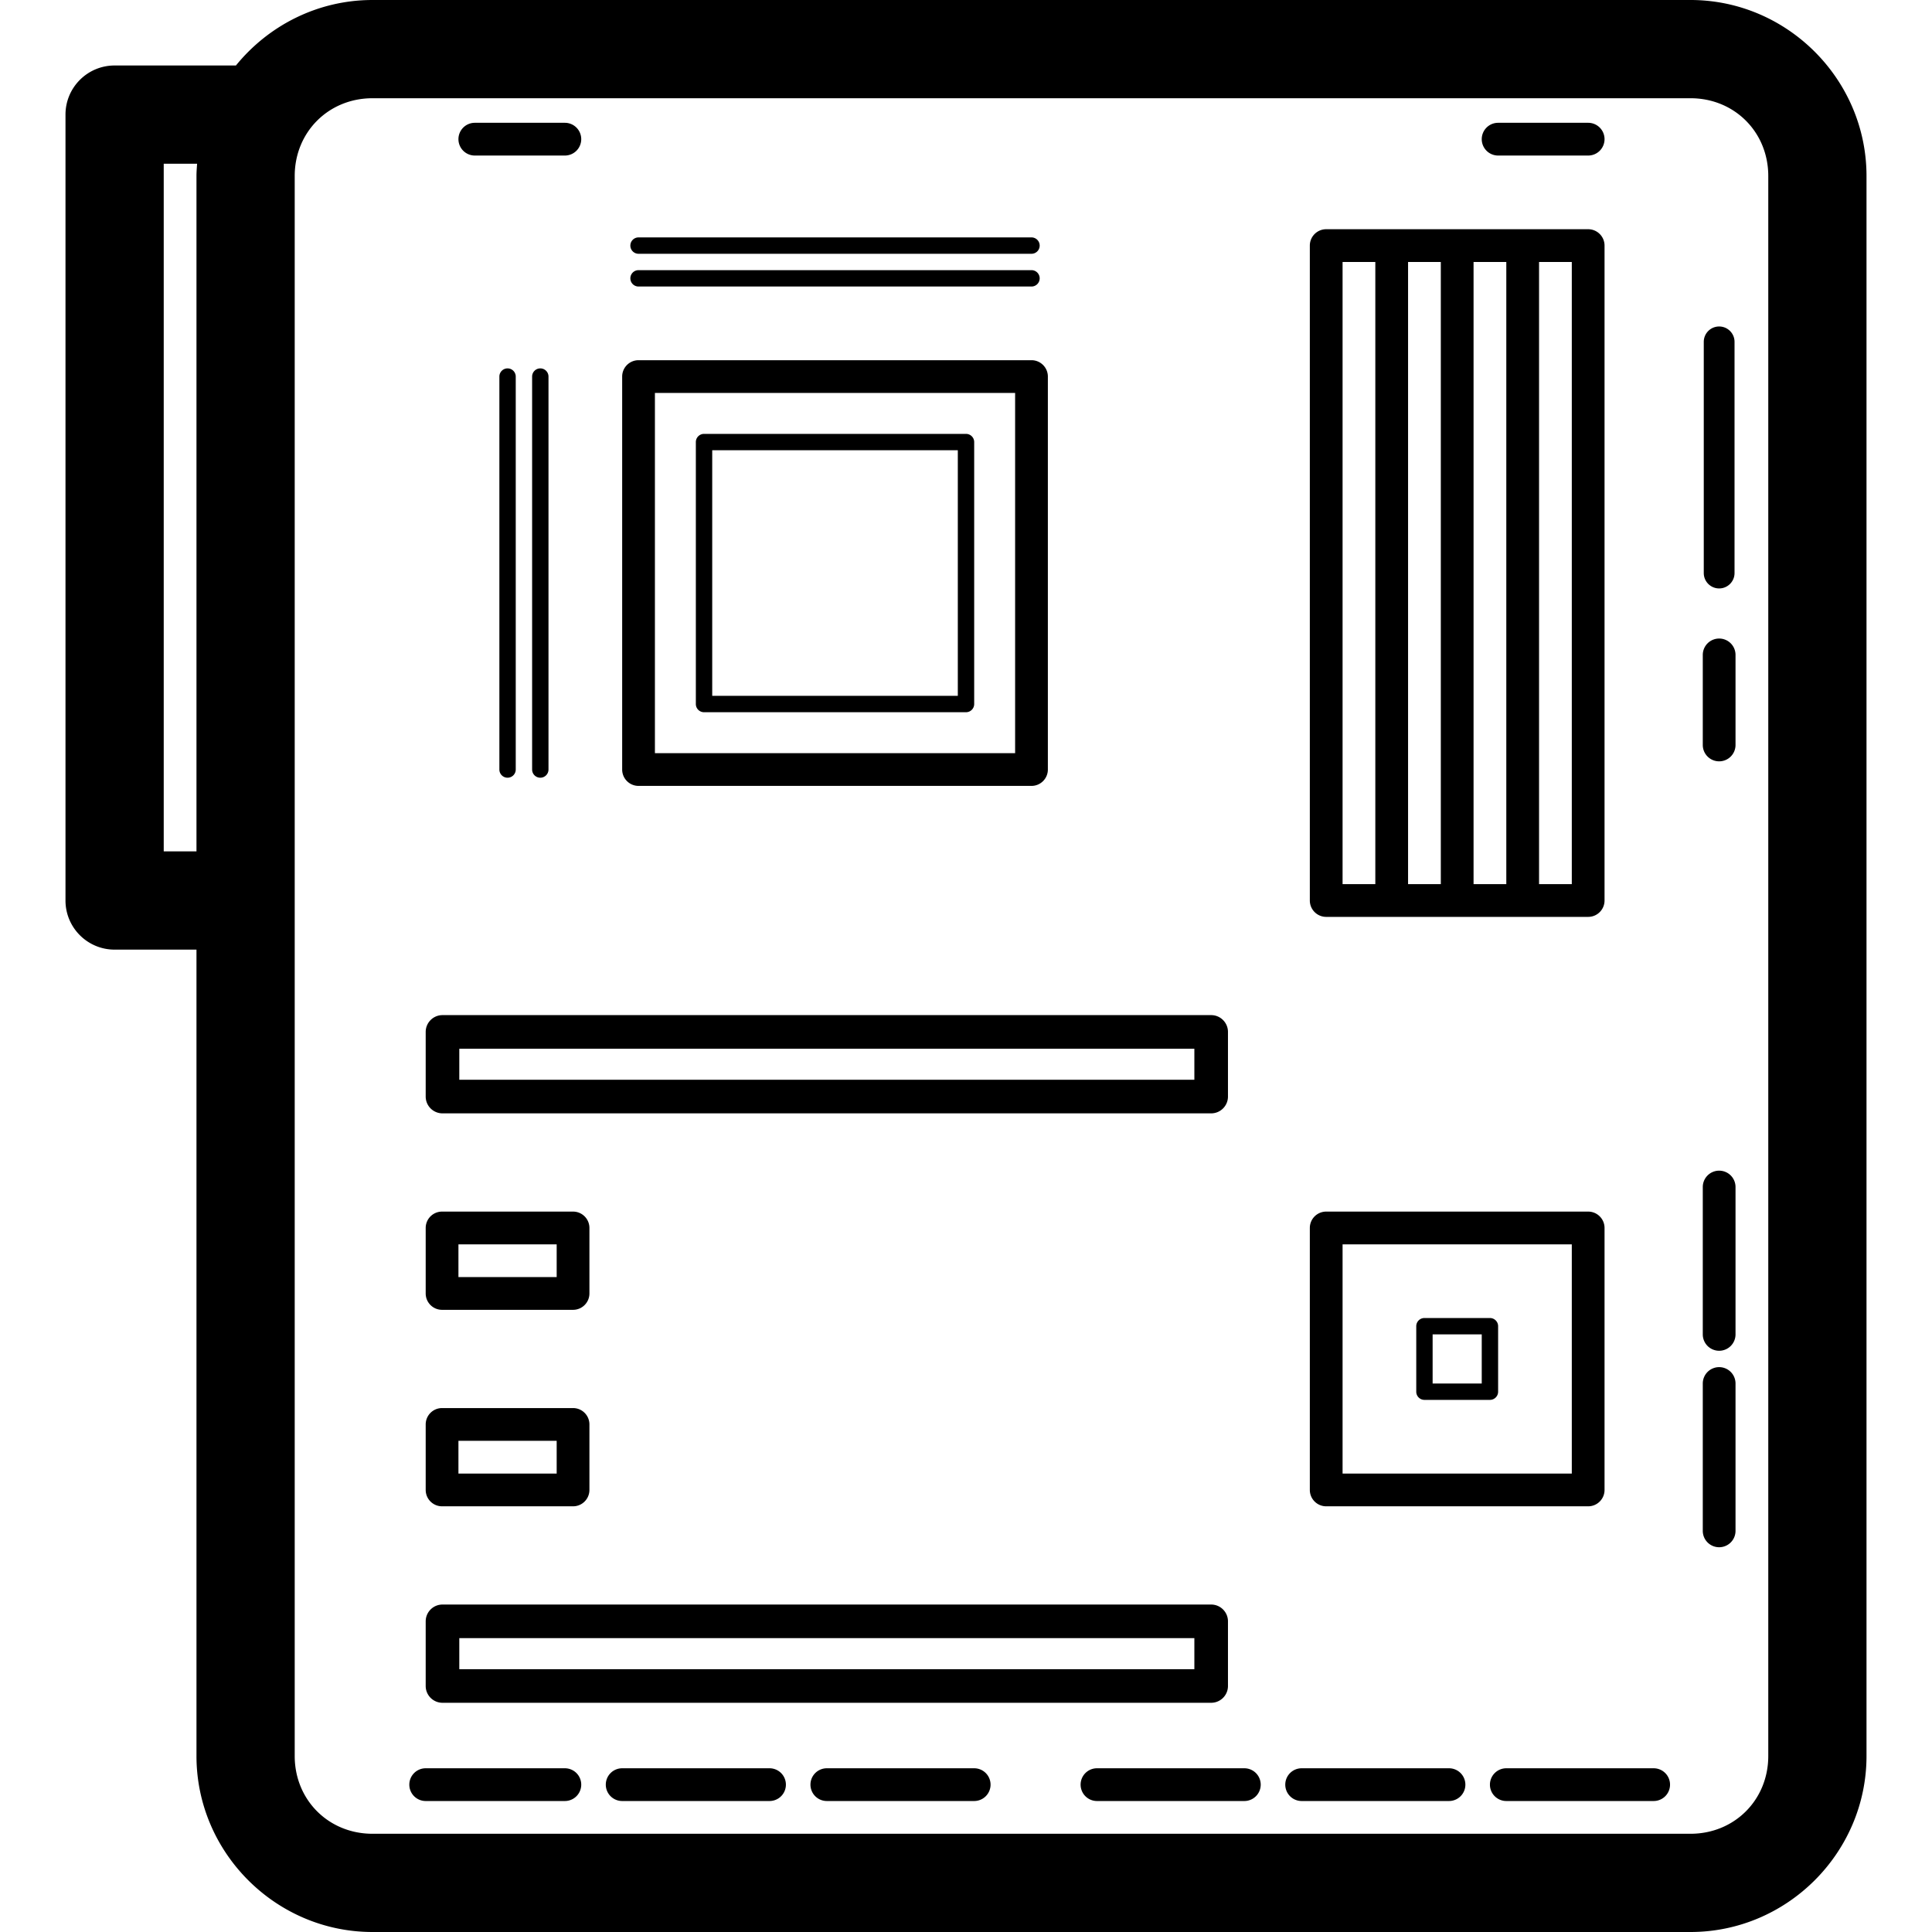 <?xml version="1.0" encoding="UTF-8" standalone="no"?>
<!-- Created with Inkscape (http://www.inkscape.org/) -->

<svg
   width="236"
   height="236"
   viewBox="0 0 236 236"
   version="1.1"
   id="svg5"
   inkscape:version="1.2.2 (732a01da63, 2022-12-09)"
   sodipodi:docname="Mobo.svg.2023_12_28_05_39_45.0.svg"
   xmlns:inkscape="http://www.inkscape.org/namespaces/inkscape"
   xmlns:sodipodi="http://sodipodi.sourceforge.net/DTD/sodipodi-0.dtd"
   xmlns="http://www.w3.org/2000/svg"
   xmlns:svg="http://www.w3.org/2000/svg"
   xmlns:rdf="http://www.w3.org/1999/02/22-rdf-syntax-ns#"
   xmlns:cc="http://creativecommons.org/ns#">
  <sodipodi:namedview
     id="namedview7"
     pagecolor="#ffffff"
     bordercolor="#000000"
     borderopacity="0.25"
     inkscape:showpageshadow="2"
     inkscape:pageopacity="0.0"
     inkscape:pagecheckerboard="true"
     inkscape:deskcolor="#d1d1d1"
     inkscape:document-units="px"
     showgrid="true"
     showguides="true"
     inkscape:zoom="2.1341967"
     inkscape:cx="99.100519"
     inkscape:cy="16.399613"
     inkscape:window-width="1920"
     inkscape:window-height="1027"
     inkscape:window-x="-8"
     inkscape:window-y="-8"
     inkscape:window-maximized="1"
     inkscape:current-layer="layer1">
    <inkscape:grid
       type="xygrid"
       id="grid132"
       empspacing="8"
       dotted="true"
       originx="-18"
       originy="-10" />
    <sodipodi:guide
       position="110,166"
       orientation="1,0"
       id="guide136"
       inkscape:locked="false" />
    <sodipodi:guide
       position="142,118"
       orientation="0,-1"
       id="guide138"
       inkscape:locked="false" />
  </sodipodi:namedview>
  <defs
     id="defs2" />
  <g
     inkscape:label="Layer 1"
     inkscape:groupmode="layer"
     id="layer1"
     transform="translate(-18,-10)">
    <path
       id="path310"
       style="color:#000000;fill:#000000;stroke-linecap:round;stroke-linejoin:round;-inkscape-stroke:none;paint-order:stroke fill markers"
       d="M 63.5 10 C 56.792 10 50.774 13.133 46.82 18 L 32 18 C 28.686 18 26 20.686 26 24 L 26 120 C 26 123.314 28.686 126 32 126 L 42 126 L 42 224.5 C 42 236.307 51.693 246 63.5 246 L 224.5 246 C 236.307 246 246 236.307 246 224.5 L 246 31.5 C 246 19.693 236.307 10 224.5 10 L 63.5 10 z M 63.5 22 L 224.5 22 C 229.867 22 234 26.133 234 31.5 L 234 224.5 C 234 229.867 229.867 234 224.5 234 L 63.5 234 C 58.133 234 54 229.867 54 224.5 L 54 120 L 54 31.5 C 54 26.133 58.133 22 63.5 22 z M 76 25 A 2 2 0 0 0 74 27 A 2 2 0 0 0 76 29 L 87 29 A 2 2 0 0 0 89 27 A 2 2 0 0 0 87 25 L 76 25 z M 201 25 A 2 2 0 0 0 199 27 A 2 2 0 0 0 201 29 L 212 29 A 2 2 0 0 0 214 27 A 2 2 0 0 0 212 25 L 201 25 z M 38 30 L 42.076 30 C 42.041 30.498 42 30.994 42 31.5 L 42 114 L 38 114 L 38 30 z M 180 38 C 178.895 38 178 38.895 178 40 L 178 120 C 178 121.105 178.895 122 180 122 L 188 122 L 196 122 L 204 122 L 212 122 C 213.105 122 214 121.105 214 120 L 214 40 C 214 38.895 213.105 38 212 38 L 204 38 L 196 38 L 188 38 L 180 38 z M 96 39 C 95.448 39 95 39.448 95 40 C 95 40.552 95.448 41 96 41 L 144 41 C 144.552 41 145 40.552 145 40 C 145 39.448 144.552 39 144 39 L 96 39 z M 182 42 L 186 42 L 186 118 L 182 118 L 182 42 z M 190 42 L 194 42 L 194 118 L 190 118 L 190 42 z M 198 42 L 202 42 L 202 118 L 198 118 L 198 42 z M 206 42 L 210 42 L 210 118 L 206 118 L 206 42 z M 96 43 C 95.448 43 95 43.448 95 44 C 95 44.552 95.448 45 96 45 L 144 45 C 144.552 45 145 44.552 145 44 C 145 43.448 144.552 43 144 43 L 96 43 z M 228 49.881 C 226.962 49.881 226.121 50.722 226.121 51.76 L 226.121 80 C 226.121 81.038 226.962 81.879 228 81.879 C 229.038 81.879 229.879 81.038 229.879 80 L 229.879 51.76 C 229.879 50.722 229.038 49.881 228 49.881 z M 96 54 C 94.895 54 94 54.895 94 56 L 94 104 C 94 105.105 94.895 106 96 106 L 144 106 C 145.105 106 146 105.105 146 104 L 146 56 C 146 54.895 145.105 54 144 54 L 96 54 z M 80 55 C 79.448 55 79 55.448 79 56 L 79 104 C 79 104.552 79.448 105 80 105 C 80.552 105 81 104.552 81 104 L 81 56 C 81 55.448 80.552 55 80 55 z M 84 55 C 83.448 55 83 55.448 83 56 L 83 104 C 83 104.552 83.448 105 84 105 C 84.552 105 85 104.552 85 104 L 85 56 C 85 55.448 84.552 55 84 55 z M 98 58 L 142 58 L 142 102 L 98 102 L 98 58 z M 104 63 C 103.448 63 103 63.448 103 64 L 103 96 C 103 96.552 103.448 97 104 97 L 136 97 C 136.552 97 137 96.552 137 96 L 137 64 C 137 63.448 136.552 63 136 63 L 104 63 z M 105 65 L 135 65 L 135 95 L 105 95 L 105 65 z M 228 88 A 2 2 0 0 0 226 90 L 226 101 A 2 2 0 0 0 228 103 A 2 2 0 0 0 230 101 L 230 90 A 2 2 0 0 0 228 88 z M 72.053 134 C 70.919 134 70 134.919 70 136.053 L 70 143.947 C 70 145.081 70.919 146 72.053 146 L 165.947 146 C 167.081 146 168 145.081 168 143.947 L 168 136.053 C 168 134.919 167.081 134 165.947 134 L 72.053 134 z M 74.105 138.105 L 163.895 138.105 L 163.895 141.895 L 74.105 141.895 L 74.105 138.105 z M 228 153 A 2 2 0 0 0 226 155 L 226 173 A 2 2 0 0 0 228 175 A 2 2 0 0 0 230 173 L 230 155 A 2 2 0 0 0 228 153 z M 72 158 C 70.895 158 70 158.895 70 160 L 70 168 C 70 169.105 70.895 170 72 170 L 88 170 C 89.105 170 90 169.105 90 168 L 90 160 C 90 158.895 89.105 158 88 158 L 72 158 z M 180 158 C 178.895 158 178 158.895 178 160 L 178 192 C 178 193.105 178.895 194 180 194 L 212 194 C 213.105 194 214 193.105 214 192 L 214 160 C 214 158.895 213.105 158 212 158 L 180 158 z M 74 162 L 86 162 L 86 166 L 74 166 L 74 162 z M 182 162 L 210 162 L 210 190 L 182 190 L 182 162 z M 192 171 C 191.448 171 191 171.448 191 172 L 191 180 C 191 180.552 191.448 181 192 181 L 200 181 C 200.552 181 201 180.552 201 180 L 201 172 C 201 171.448 200.552 171 200 171 L 192 171 z M 193 173 L 199 173 L 199 179 L 193 179 L 193 173 z M 228 177 A 2 2 0 0 0 226 179 L 226 197 A 2 2 0 0 0 228 199 A 2 2 0 0 0 230 197 L 230 179 A 2 2 0 0 0 228 177 z M 72 182 C 70.895 182 70 182.895 70 184 L 70 192 C 70 193.105 70.895 194 72 194 L 88 194 C 89.105 194 90 193.105 90 192 L 90 184 C 90 182.895 89.105 182 88 182 L 72 182 z M 74 186 L 86 186 L 86 190 L 74 190 L 74 186 z M 72.053 206 C 70.919 206 70 206.919 70 208.053 L 70 215.947 C 70 217.081 70.919 218 72.053 218 L 165.947 218 C 167.081 218 168 217.081 168 215.947 L 168 208.053 C 168 206.919 167.081 206 165.947 206 L 72.053 206 z M 74.105 210.105 L 163.895 210.105 L 163.895 213.895 L 74.105 213.895 L 74.105 210.105 z M 70 226 A 2 2 0 0 0 68 228 A 2 2 0 0 0 70 230 L 87 230 A 2 2 0 0 0 89 228 A 2 2 0 0 0 87 226 L 70 226 z M 94 226 A 2 2 0 0 0 92 228 A 2 2 0 0 0 94 230 L 112 230 A 2 2 0 0 0 114 228 A 2 2 0 0 0 112 226 L 94 226 z M 119 226 A 2 2 0 0 0 117 228 A 2 2 0 0 0 119 230 L 137 230 A 2 2 0 0 0 139 228 A 2 2 0 0 0 137 226 L 119 226 z M 152 226 A 2 2 0 0 0 150 228 A 2 2 0 0 0 152 230 L 170 230 A 2 2 0 0 0 172 228 A 2 2 0 0 0 170 226 L 152 226 z M 177 226 A 2 2 0 0 0 175 228 A 2 2 0 0 0 177 230 L 195 230 A 2 2 0 0 0 197 228 A 2 2 0 0 0 195 226 L 177 226 z M 202 226 A 2 2 0 0 0 200 228 A 2 2 0 0 0 202 230 L 220 230 A 2 2 0 0 0 222 228 A 2 2 0 0 0 220 226 L 202 226 z " />
  </g>
</svg>
